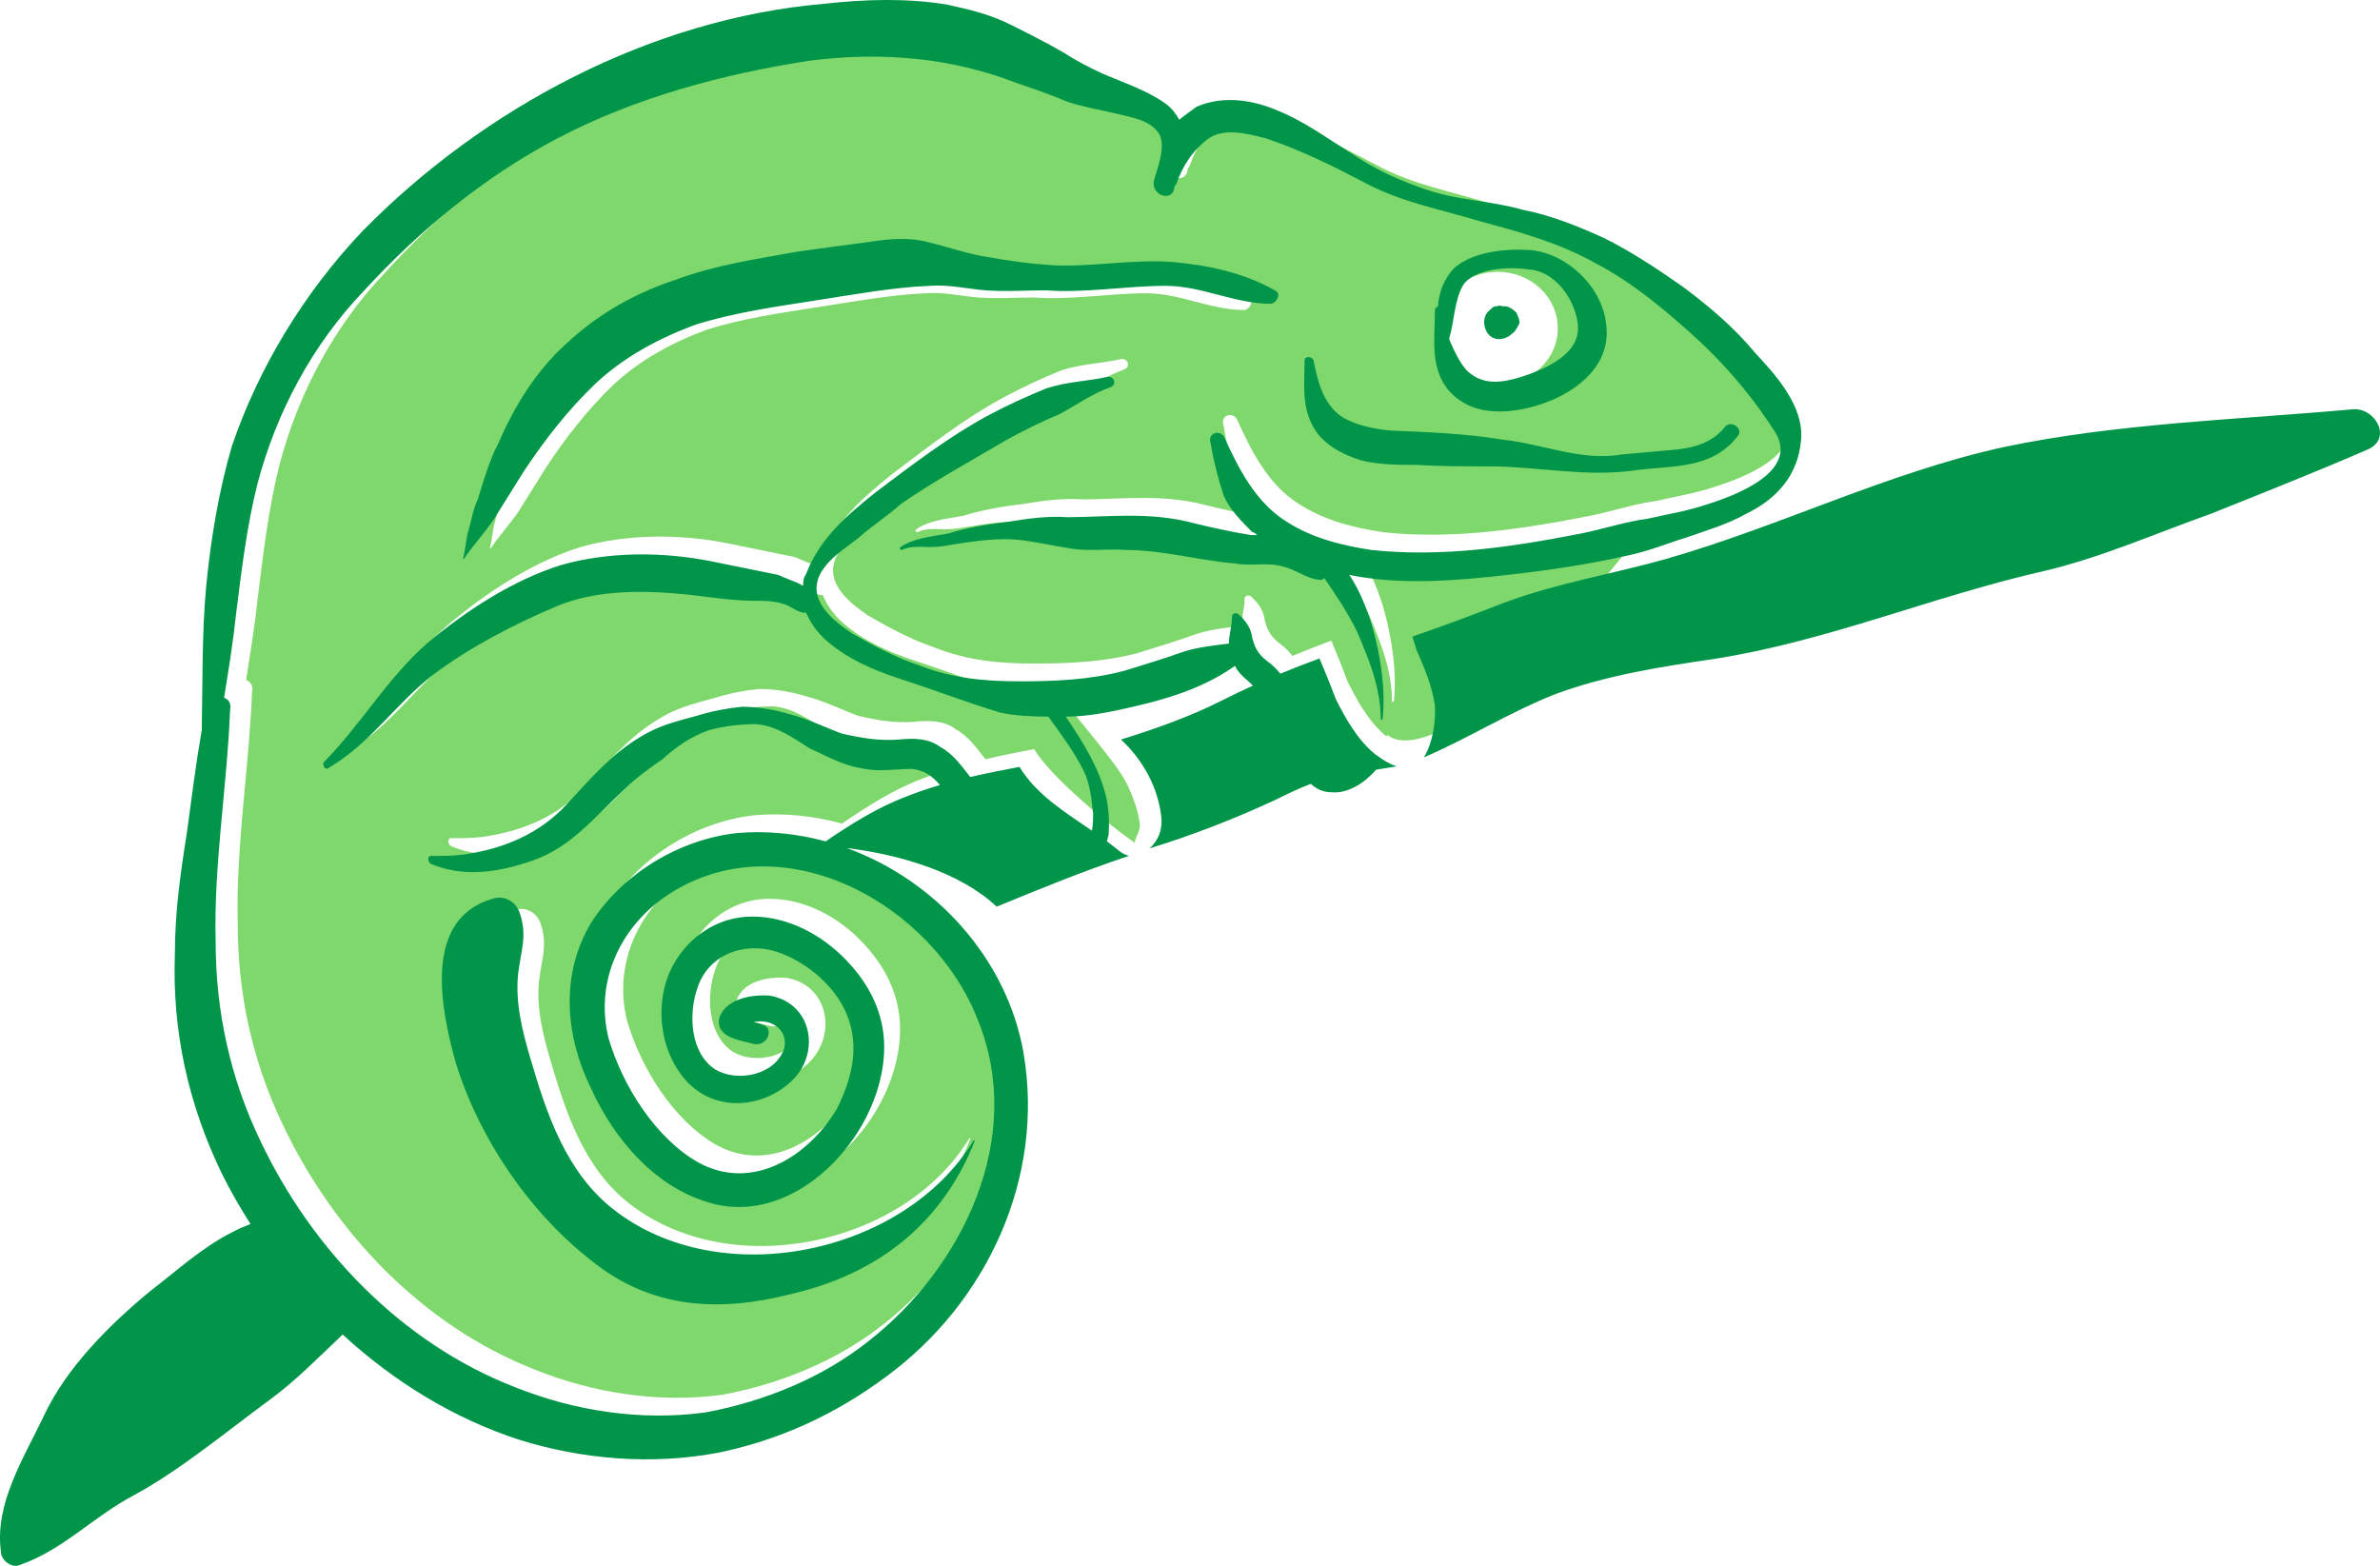 <svg version="1.1" id="图层_1" x="0px" y="0px" width="210px" height="138.161px" viewBox="0 0 210 138.161" enable-background="new 0 0 210 138.161" xml:space="preserve" xmlns:xml="http://www.w3.org/XML/1998/namespace" xmlns="http://www.w3.org/2000/svg" xmlns:xlink="http://www.w3.org/1999/xlink">
  <path fill="#7FD86C" d="M157.303,36.561c-1.828-2.896-4.002-5.53-6.48-7.899c-2.825-2.634-5.913-5.267-9.174-6.979
	c-3.263-1.843-6.609-2.766-10.002-3.687c-3.393-1.054-7.045-1.711-10.176-3.424c-2.738-1.448-5.609-2.896-8.74-3.949
	c-1.563-0.396-3.521-0.922-4.914,0c-1.436,1.053-2.348,2.501-2.869,4.081c-0.176,0.131-0.176,0.264-0.176,0.395
	c-0.303,1.187-2,0.528-1.781-0.701c0.262-1.011,1.043-2.854,0.521-4.038c-0.697-1.36-2.608-1.58-3.74-1.888
	c-1.479-0.351-3.043-0.615-4.305-1.054c-1.479-0.613-2.914-1.141-4.479-1.668c-5.74-2.238-11.741-2.766-18.004-1.975
	C65.289,4.96,57.548,7.067,50.72,10.709c-6.392,3.425-11.914,8.034-16.828,13.432c-4.479,4.74-7.609,10.665-9.263,16.985
	c-0.956,3.863-1.392,7.682-1.87,11.5c-0.26,2.501-0.651,4.872-1.043,7.373c0.392,0.132,0.652,0.528,0.521,1.055
	c-0.26,6.803-1.436,13.606-1.26,20.452c0,6.146,1.26,12.025,3.913,17.601c4.522,9.612,12.393,17.864,22.264,21.728
	c5.219,2.105,10.958,2.983,16.567,2.238c5.219-0.968,10.307-3.072,14.351-6.32c8.218-6.496,13.741-17.951,9.522-28.354
	C83.682,78.258,70.68,70.885,60.721,77.25c-4.305,2.766-6.653,7.724-5.392,12.815c1.218,4.17,4.087,8.778,7.827,10.931
	c4.739,2.633,9.652-0.527,12.132-4.742c1.175-2.369,1.958-5.092,1.044-7.813c-0.87-2.766-3.652-5.179-6.393-6.057
	c-2.826-0.879-5.957,0.307-6.871,3.291c-0.738,2.195-0.652,5.617,1.565,7.109c1.915,1.186,5.263,0.526,6.046-1.844
	c0.348-1.535-0.958-2.545-2.393-2.369c-0.088,0-0.088,0-0.261,0c0.173,0.131,0.392,0.131,0.696,0.264
	c1.174,0.264,0.477,1.976-0.696,1.711c-1.044-0.307-3.479-0.525-3.001-2.369c0.652-1.713,3.001-2.02,4.436-1.889
	c3.783,0.705,4.436,5.312,1.695,7.682c-2.479,2.238-6.522,2.591-9-0.131c-2.479-2.723-2.871-7.153-1.175-10.271
	c1.435-2.635,4.088-4.302,6.958-4.259c3.088,0,6.088,1.624,8.219,3.906c1.957,2.063,3.262,4.609,3.262,7.594
	c0,2.678-0.957,5.396-2.393,7.637c-2.74,4.301-7.828,7.725-13.045,6.059c-4.741-1.449-8.219-5.662-10.176-10.008
	c-2.262-4.608-2.739-10.051,0-14.66c2.74-4.301,7.654-7.33,12.742-7.9c2.643-0.227,5.258,0.047,7.748,0.732
	c2.303-1.574,4.619-3.043,7.123-3.979c0.963-0.384,1.922-0.706,2.878-0.993c-0.644-0.751-1.317-1.291-2.442-1.421
	c-1.566,0-2.959,0.307-4.566-0.088c-1.566-0.263-3.002-1.098-4.436-1.756c-1.436-0.921-2.871-1.975-4.654-2.106
	c-1.392,0-2.783,0.176-4.086,0.526c-1.522,0.527-2.914,1.492-4.045,2.546c-1.131,0.79-2.348,1.668-3.262,2.59
	c-2.609,2.414-4.695,5.179-8.088,6.363c-3,1.055-6.045,1.537-8.914,0.309c-0.348-0.176-0.348-0.834,0.174-0.703
	c0.956,0,1.783,0,2.739-0.131c3.565-0.527,6.653-1.889,9.001-4.478c2.218-2.413,4.175-4.784,7.219-6.364
	c1.262-0.658,2.695-1.01,4.131-1.403c1.262-0.396,2.609-0.659,3.914-0.791c1.436,0,2.914,0.264,4.174,0.658
	c1.566,0.396,3.131,1.185,4.566,1.712c1.696,0.396,3.262,0.659,4.957,0.526c1.305-0.131,2.609-0.131,3.653,0.658
	c1.132,0.624,1.833,1.656,2.612,2.647c1.437-0.34,2.869-0.621,4.302-0.892c1.479,2.456,6.462,6.589,8.866,8.258
	c0.088-0.479,0.471-1.051,0.471-1.55c-0.131-1.229-0.631-2.586-1.193-3.727c-0.871-1.755-4.491-5.834-5.621-7.414
	c-1.479,0-2.914-0.087-4.176-0.352c-3.043-0.921-6.043-2.106-8.914-3.028c-2.348-0.79-4.436-1.712-6.262-3.291
	c-0.781-0.659-1.436-1.581-1.826-2.503c0,0-0.131,0-0.261,0c-0.652-0.132-1.175-0.658-1.782-0.789
	c-0.827-0.264-1.696-0.264-2.522-0.264c-1.782,0-3.741-0.309-5.61-0.527c-3.74-0.395-8.088-0.525-11.74,1.054
	c-3.652,1.58-7.479,3.555-10.697,6.013c-3.262,2.547-5.479,6.058-9.131,8.208c-0.262,0.264-0.609-0.263-0.393-0.526
	c3.219-3.293,5.609-7.505,9.088-10.535c3.436-2.896,7.48-5.53,11.654-6.847c4.176-1.186,8.871-1.186,13.176-0.307
	c1.871,0.396,3.914,0.79,5.783,1.186c0.609,0.308,1.522,0.57,2.175,0.965c0-0.264,0-0.657,0.261-1.053
	c1.219-3.16,3.523-5.135,6.131-7.242c3.133-2.37,6.35-4.872,9.741-6.716c1.696-0.921,3.435-1.712,5.132-2.414
	c1.869-0.614,3.564-0.614,5.305-1.01c0.564-0.131,0.956,0.658,0.26,0.922c-1.521,0.527-2.955,1.581-4.435,2.371
	c-1.565,0.657-3.131,1.448-4.565,2.238c-3.088,1.844-6.219,3.555-9.263,5.662c-1.132,1.054-2.608,1.975-3.739,3.028
	c-1.174,0.922-2.479,1.711-3.262,3.027c-1.305,2.327,0.913,4.171,2.739,5.399c1.827,1.054,3.784,2.105,5.74,2.765
	c2.957,1.186,5.783,1.449,8.871,1.449c3.131,0,6.132-0.132,9.132-0.923c1.696-0.526,3.565-1.097,5.263-1.711
	c1.26-0.396,2.563-0.526,3.914-0.702c0-0.79,0.26-1.536,0.26-2.369c0-0.353,0.479-0.353,0.563-0.221
	c0.697,0.614,1.133,1.317,1.22,2.107c0.262,1.053,0.651,1.58,1.565,2.239c0.319,0.266,0.612,0.574,0.886,0.907
	c1.133-0.474,2.268-0.926,3.418-1.348c0.521,1.229,1.044,2.546,1.436,3.599c0.77,1.553,1.826,3.527,3.402,4.831
	c0.055-0.029,0.114-0.063,0.163-0.091c0.003,0.002,4.599,4.945,21.964-17.422c2.188-2.819-7.002,1.316-10.523,1.712
	c-4.565,0.526-9.393,0.922-13.829,0c0.914,1.36,1.565,3.072,2.001,4.521c0.738,2.634,1.173,5.53,0.914,8.164
	c0,0.131-0.176,0.131-0.176,0c0-2.766-1.043-5.268-2.043-7.638c-0.825-1.712-1.871-3.292-2.871-4.739c-0.129,0-0.129,0.13-0.26,0.13
	c-1.174,0-2.219-0.921-3.392-1.184c-1.349-0.396-2.739,0-4.175-0.264c-3.176-0.263-6.306-1.186-9.523-1.186
	c-1.609-0.131-3.305,0.132-4.826-0.131c-1.697-0.264-3.262-0.658-4.828-0.791c-1.695-0.131-3.522,0.133-5.217,0.396
	c-0.827,0.132-1.393,0.263-2.263,0.263c-0.781,0-1.651-0.131-2.478,0.264c-0.087,0-0.262-0.131-0.087-0.264
	c1.13-0.789,2.696-0.922,4.131-1.185c1.696-0.526,3.479-0.834,5.349-1.053c1.564-0.264,3.436-0.526,5.131-0.396
	c1.695,0,3.479-0.131,5.349-0.131c1.782,0,3.739,0.131,5.653,0.657c1.652,0.396,3.348,0.791,5.045,1.054c0.26,0,0.26,0,0.521,0
	c-0.174-0.132-0.262-0.263-0.436-0.263c-0.914-0.922-1.957-1.977-2.479-3.161c-0.521-1.579-0.914-3.159-1.175-4.739
	c-0.26-0.791,0.74-1.186,1.175-0.527c1.26,2.766,2.739,5.793,5.479,7.506c2.217,1.448,4.826,2.106,7.437,2.501
	c6.132,0.658,12.263-0.264,18.263-1.448c1.957-0.395,3.914-1.053,5.871-1.316c1.695-0.396,3.393-0.659,5.088-1.229
	C153.607,42.223,159.477,40.115,157.303,36.561z M45.321,80.325c0.996-0.375,1.99,0.123,2.363,1.118
	c0.664,1.949,0.125,3.069-0.122,5.101c-0.25,2.363,0.331,4.729,0.994,6.967c1.369,4.686,2.987,9.578,6.967,12.688
	c8.916,6.967,24.216,3.732,29.98-5.722c0-0.125,0.123,0,0.123,0c-2.696,6.801-7.961,11.071-15.342,12.771
	c-5.846,1.494-11.528,1.287-16.545-2.734c-5.183-4.023-9.413-10.161-11.404-16.629C41.133,89.528,39.599,82.064,45.321,80.325z
	 M109.762,27.355c-2.91,0-5.659-1.477-8.611-1.477c-3.28,0-6.644,0.614-9.923,0.369c-1.6,0-3.197,0.123-4.961,0
	c-1.477-0.123-2.993-0.492-4.593-0.369c-3.034,0.123-6.356,0.738-9.554,1.229c-3.156,0.493-6.602,0.986-9.718,1.97
	c-3.033,1.107-5.985,2.706-8.323,4.92c-2.256,2.173-4.099,4.551-5.822,7.134c-0.861,1.355-1.6,2.583-2.461,3.937
	c-0.736,1.108-1.763,2.214-2.501,3.32c-0.082,0-0.082,0-0.082,0c0.247-0.859,0.247-1.722,0.493-2.459
	c0.246-0.861,0.327-1.6,0.736-2.46c0.494-1.6,0.944-3.199,1.723-4.675c1.271-2.951,3.076-5.904,5.535-8.118
	c2.625-2.46,5.658-4.183,9.021-5.289c3.279-1.23,6.725-1.723,10.127-2.337c1.764-0.247,3.608-0.492,5.453-0.738
	c1.682-0.247,3.527-0.533,5.372,0c1.6,0.368,3.116,0.943,4.798,1.188c1.6,0.286,3.238,0.533,5.002,0.657
	c3.28,0.245,6.725-0.493,10.169-0.246c2.87,0.246,5.905,0.86,8.487,2.337C110.744,26.493,110.252,27.355,109.762,27.355z
	 M132.146,33.949c-2.933,0-5.31-2.23-5.31-4.982c0-2.751,2.377-4.982,5.31-4.982c2.932,0,5.309,2.23,5.309,4.982
	C137.455,31.719,135.078,33.949,132.146,33.949z" class="color c1"/>
  <path fill="#009549" d="M208.816,39.705c-4.564,1.976-9.217,3.818-13.825,5.663c-4.828,1.711-9.568,3.818-14.571,5.002
	c-9.876,2.238-19.093,6.19-29.145,7.77c-4.521,0.658-9.656,1.449-14.176,3.16c-3.951,1.58-7.507,3.818-11.457,5.531
	c0.791-1.317,1.053-3.161,0.967-4.609c-0.264-1.712-0.922-3.292-1.625-4.871c-0.088-0.396-0.264-0.79-0.352-1.186
	c2.723-0.922,5.485-1.976,8.208-3.028c4.652-1.713,9.522-2.502,14.177-3.819c10.096-2.896,19.575-7.637,29.803-9.875
	c10.051-2.107,20.717-2.414,30.854-3.336C209.65,36.019,211.143,38.784,208.816,39.705z M127.707,34.308
	c-1.537-1.975-1.098-4.478-1.098-6.847c0-0.265,0.086-0.396,0.263-0.396c0.088-1.316,0.571-2.502,1.448-3.424
	c1.668-1.448,4.521-1.713,6.672-1.58c3.203,0.264,6.32,3.16,6.715,6.451c0.658,4.346-3.818,6.979-7.637,7.638
	C131.701,36.546,129.33,36.281,127.707,34.308z M127.881,29.963c0.439,1.053,0.967,2.105,1.537,2.721
	c1.404,1.36,3.115,1.097,4.828,0.57c1.975-0.658,5.354-1.976,4.959-4.741c-0.264-2.105-1.975-4.608-4.346-4.739
	c-1.58-0.263-4.871-0.132-5.793,1.448c-0.746,1.316-0.746,3.16-1.187,4.608C127.881,29.83,127.881,29.83,127.881,29.963z
	 M133.279,29.566l0.133-0.132c0.263-0.131,0.395-0.438,0.527-0.658c0.307-0.394,0-0.789-0.133-1.185
	c-0.265-0.264-0.658-0.57-1.054-0.57c-0.049,0-0.201,0-0.265,0c-0.176-0.132-0.264,0-0.438,0c-0.264,0-0.396,0.132-0.658,0.395
	c-0.526,0.438-0.526,1.229-0.265,1.755C131.568,30.094,132.578,30.094,133.279,29.566z M118.665,36.939
	c-1.845-1.052-2.37-3.159-2.767-5.135c-0.131-0.395-0.789-0.395-0.789,0c0,1.976-0.264,3.818,0.658,5.663
	c0.834,1.712,2.678,2.634,4.344,3.159c1.625,0.396,3.338,0.396,4.873,0.396c2.238,0.132,4.391,0.132,6.451,0.132
	c4.215,0,8.252,0.922,12.467,0.395c3.423-0.526,7.021,0,9.392-3.028c0.659-0.658-0.614-1.581-1.142-0.789
	c-1.186,1.448-2.939,1.842-4.65,1.974c-1.449,0.133-2.898,0.265-4.391,0.396c-3.644,0.613-6.891-0.922-10.578-1.317
	c-3.158-0.527-6.583-0.659-9.787-0.79C121.298,37.862,119.98,37.599,118.665,36.939z M154.875,31.147
	c-1.889-2.283-4.082-4.126-6.32-5.795c-2.238-1.579-4.609-3.159-7.111-4.389c-2.237-1.009-4.607-1.975-7.109-2.457
	c-2.766-0.791-5.484-0.791-8.296-1.712c-2.5-0.835-4.739-1.844-6.847-3.293c-2.106-1.316-4.082-2.764-6.319-3.686
	c-2.195-0.967-4.872-1.448-7.287-0.396c-0.569,0.396-1.097,0.79-1.535,1.142c-0.264-0.483-0.658-1.011-1.186-1.404
	c-1.273-0.922-2.94-1.581-4.345-2.151c-1.58-0.614-3.16-1.404-4.608-2.327c-1.58-0.921-3.16-1.71-4.74-2.502
	c-1.844-0.921-3.555-1.315-5.531-1.755c-3.598-0.614-7.373-0.483-10.928-0.087C57.393,1.652,42.646,9.552,32.023,20.35
	c-5.136,5.399-9.217,12.071-11.588,19.093c-1.141,3.951-1.843,8.164-2.238,12.245c-0.395,4.214-0.307,8.427-0.395,12.729
	c-0.527,3.074-0.922,6.146-1.316,9.085c-0.57,3.6-1.053,7.023-1.053,10.578c-0.264,6.892,1.185,13.387,4.169,19.531
	c0.749,1.499,1.59,2.963,2.498,4.391c-0.544,0.209-1.083,0.445-1.609,0.721c-2.679,1.359-4.917,3.423-7.155,5.135
	c-3.686,3.027-7.506,6.848-9.48,11.104c-1.799,3.775-4.345,7.727-3.774,11.939c0,0.833,1.009,1.492,1.667,1.186
	c3.819-1.316,6.583-4.346,10.14-6.188c4.081-2.237,8.031-5.53,11.85-8.339c2.333-1.697,4.381-3.803,6.496-5.805
	c4.499,4.141,9.79,7.408,15.615,9.297c5.529,1.712,11.587,2.238,17.469,1.142c5.398-1.099,10.402-3.38,14.922-6.76
	c8.822-6.496,13.958-17.468,12.07-28.529c-1.453-8.31-7.75-15.229-15.601-18.079c4.726,0.586,10.013,2.145,13.231,5.176
	c3.861-1.58,7.682-3.16,11.674-4.478c-0.438-0.132-0.701-0.306-0.965-0.524c-0.322-0.267-0.654-0.518-0.987-0.767
	c0.062-0.206,0.112-0.399,0.153-0.552c0.088-1.186,0-2.547-0.264-3.557c-0.614-2.458-2.063-4.74-3.512-6.892
	c1.449,0,2.897-0.219,4.391-0.526c3.687-0.79,7.372-1.711,10.533-3.949c0.263,0.526,0.658,0.922,1.142,1.315
	c0.156,0.135,0.297,0.283,0.439,0.429c-0.893,0.408-1.781,0.829-2.679,1.284c-2.853,1.447-5.969,2.545-8.953,3.468
	c1.975,1.843,3.292,4.301,3.555,6.847c0.131,1.053-0.263,2.105-1.053,2.766c3.861-1.186,7.549-2.634,11.06-4.258
	c1.104-0.542,2.129-1.045,3.184-1.445c0.488,0.449,1.076,0.744,1.822,0.744c1.485,0.141,2.965-0.862,3.944-1.993
	c0.597-0.102,1.195-0.2,1.804-0.291c-0.42-0.143-0.806-0.345-1.174-0.57l-0.746-0.524c-1.593-1.305-2.658-3.278-3.436-4.831
	c-0.395-1.052-0.923-2.369-1.448-3.599c-1.161,0.422-2.309,0.874-3.45,1.348c-0.275-0.334-0.568-0.643-0.895-0.908
	c-0.922-0.659-1.316-1.185-1.581-2.239c-0.087-0.789-0.524-1.492-1.229-2.106c-0.088-0.131-0.569-0.131-0.569,0.22
	c0,0.834-0.265,1.58-0.265,2.37c-1.36,0.175-2.677,0.308-3.95,0.702c-1.712,0.614-3.599,1.186-5.311,1.711
	c-3.028,0.792-6.057,0.922-9.217,0.922c-3.116,0-5.97-0.263-8.954-1.447c-1.975-0.659-3.951-1.713-5.794-2.766
	c-1.843-1.229-4.081-3.072-2.765-5.398c0.79-1.316,2.106-2.106,3.292-3.028c1.142-1.054,2.632-1.975,3.774-3.029
	c3.072-2.105,6.232-3.818,9.35-5.661c1.447-0.79,3.027-1.581,4.607-2.238c1.492-0.79,2.941-1.845,4.477-2.37
	c0.703-0.264,0.308-1.055-0.263-0.922c-1.756,0.396-3.468,0.396-5.354,1.009c-1.712,0.702-3.467,1.493-5.18,2.414
	c-3.423,1.844-6.671,4.346-9.832,6.717c-2.633,2.106-4.959,4.081-6.188,7.241c-0.264,0.395-0.264,0.789-0.264,1.053
	c-0.658-0.396-1.58-0.658-2.195-0.965c-1.887-0.396-3.949-0.79-5.838-1.186c-4.345-0.878-9.084-0.878-13.298,0.308
	c-4.214,1.316-8.296,3.95-11.763,6.847c-3.512,3.028-5.926,7.242-9.174,10.534c-0.219,0.265,0.133,0.79,0.395,0.527
	c3.688-2.151,5.926-5.662,9.218-8.208c3.249-2.458,7.11-4.434,10.797-6.014c3.688-1.58,8.076-1.448,11.851-1.053
	c1.888,0.219,3.863,0.526,5.663,0.526c0.833,0,1.711,0,2.545,0.264c0.614,0.132,1.142,0.657,1.8,0.79c0.131,0,0.264,0,0.264,0
	c0.395,0.921,1.053,1.843,1.843,2.502c1.844,1.579,3.95,2.502,6.319,3.291c2.898,0.922,5.926,2.107,8.998,3.028
	c1.273,0.265,2.722,0.351,4.215,0.351c1.141,1.581,2.237,3.03,3.117,4.785c0.568,1.141,0.701,2.546,0.832,3.774
	c0,0.498-0.014,1.023-0.104,1.502c-2.426-1.668-4.898-3.172-6.392-5.628c-1.446,0.271-2.893,0.552-4.343,0.893
	c-0.785-0.991-1.493-2.024-2.637-2.647c-1.053-0.791-2.369-0.791-3.688-0.658c-1.711,0.131-3.291-0.133-5.003-0.527
	c-1.448-0.526-3.027-1.316-4.608-1.712c-1.272-0.395-2.765-0.658-4.214-0.658c-1.317,0.132-2.677,0.395-3.949,0.791
	c-1.449,0.394-2.897,0.745-4.169,1.403c-3.074,1.58-5.049,3.95-7.287,6.364c-2.371,2.588-5.486,3.949-9.085,4.477
	c-0.966,0.132-1.801,0.132-2.766,0.132c-0.526-0.132-0.526,0.526-0.175,0.703c2.896,1.229,5.969,0.746,8.996-0.308
	c3.425-1.187,5.531-3.95,8.164-6.364c0.923-0.921,2.152-1.799,3.292-2.591c1.142-1.052,2.546-2.018,4.083-2.545
	c1.315-0.351,2.72-0.526,4.125-0.526c1.799,0.132,3.248,1.186,4.696,2.106c1.448,0.658,2.896,1.494,4.478,1.757
	c1.623,0.395,3.028,0.087,4.608,0.087c1.136,0.13,1.815,0.67,2.466,1.421c-0.965,0.286-1.934,0.61-2.904,0.993
	c-2.527,0.938-4.865,2.406-7.189,3.98c-2.515-0.687-5.154-0.959-7.822-0.734c-5.135,0.572-10.094,3.601-12.859,7.902
	c-2.766,4.607-2.283,10.051,0,14.658c1.975,4.346,5.485,8.561,10.27,10.008c5.268,1.668,10.402-1.757,13.168-6.057
	c1.447-2.239,2.414-4.96,2.414-7.639c0-2.982-1.317-5.529-3.291-7.594c-2.151-2.281-5.18-3.906-8.297-3.906
	c-2.896-0.043-5.574,1.625-7.022,4.259c-1.712,3.116-1.316,7.55,1.185,10.271c2.502,2.723,6.584,2.37,9.086,0.133
	c2.766-2.371,2.107-6.979-1.711-7.682c-1.448-0.133-3.82,0.176-4.477,1.887c-0.484,1.846,1.974,2.063,3.028,2.371
	c1.185,0.264,1.887-1.447,0.702-1.713c-0.308-0.131-0.527-0.131-0.702-0.264c0.175,0,0.175,0,0.263,0
	c1.448-0.176,2.766,0.835,2.414,2.371c-0.79,2.369-4.17,3.027-6.102,1.843c-2.238-1.491-2.325-4.914-1.579-7.108
	c0.921-2.984,4.081-4.17,6.935-3.293c2.766,0.877,5.574,3.293,6.452,6.059c0.922,2.721,0.132,5.439-1.054,7.813
	c-2.502,4.213-7.461,7.373-12.245,4.74c-3.775-2.15-6.671-6.76-7.901-10.93c-1.272-5.092,1.098-10.051,5.443-12.816
	c10.051-6.363,23.175,1.01,27.124,11.148c4.257,10.402-1.317,21.857-9.611,28.354c-4.082,3.248-9.218,5.354-14.485,6.32
	c-5.662,0.747-11.455-0.131-16.723-2.238c-9.963-3.861-17.906-12.113-22.471-21.727c-2.678-5.574-3.951-11.455-3.951-17.6
	c-0.176-6.848,1.01-13.651,1.273-20.454c0.131-0.526-0.132-0.923-0.527-1.054c0.396-2.501,0.791-4.872,1.054-7.374
	c0.481-3.819,0.923-7.636,1.887-11.5c1.669-6.319,4.829-12.245,9.35-16.984c4.96-5.399,10.534-10.008,16.985-13.432
	c6.891-3.643,14.704-5.75,22.473-6.936c6.32-0.789,12.377-0.263,18.171,1.976c1.579,0.527,3.028,1.055,4.521,1.669
	c1.273,0.438,2.853,0.701,4.346,1.053c1.142,0.308,3.072,0.527,3.775,1.888c0.525,1.185-0.264,3.028-0.527,4.037
	c-0.221,1.229,1.492,1.888,1.799,0.703c0-0.133,0-0.264,0.176-0.396c0.527-1.58,1.448-3.028,2.896-4.082
	c1.404-0.922,3.381-0.394,4.959,0c3.16,1.054,6.059,2.502,8.823,3.95c3.159,1.712,6.847,2.371,10.271,3.425
	c3.424,0.921,6.803,1.843,10.096,3.686c3.291,1.713,6.407,4.346,9.261,6.979c2.501,2.37,4.696,5.004,6.54,7.899
	c2.193,3.556-3.73,5.661-6.102,6.409c-1.711,0.569-3.424,0.834-5.135,1.229c-1.977,0.264-3.951,0.922-5.926,1.316
	c-6.058,1.186-12.246,2.107-18.436,1.448c-2.635-0.395-5.268-1.053-7.506-2.501c-2.766-1.712-4.258-4.741-5.529-7.506
	c-0.438-0.658-1.447-0.264-1.186,0.527c0.263,1.579,0.658,3.159,1.186,4.738c0.525,1.187,1.58,2.24,2.501,3.162
	c0.177,0,0.265,0.131,0.44,0.263c-0.266,0-0.266,0-0.527,0c-1.712-0.263-3.425-0.657-5.091-1.054
	c-1.932-0.526-3.906-0.657-5.707-0.657c-1.887,0-3.687,0.131-5.398,0.131c-1.711-0.131-3.599,0.132-5.178,0.396
	c-1.889,0.22-3.688,0.527-5.4,1.053c-1.447,0.264-3.027,0.396-4.169,1.186c-0.177,0.132,0,0.263,0.088,0.263
	c0.834-0.395,1.712-0.263,2.501-0.263c0.879,0,1.449-0.132,2.283-0.264c1.711-0.263,3.556-0.526,5.268-0.395
	c1.58,0.132,3.158,0.526,4.872,0.79c1.535,0.263,3.247,0,4.87,0.131c3.248,0,6.409,0.922,9.613,1.185
	c1.448,0.265,2.853-0.13,4.214,0.265c1.186,0.264,2.237,1.185,3.424,1.185c0.133,0,0.133-0.132,0.264-0.132
	c1.009,1.449,2.063,3.029,2.896,4.741c1.01,2.369,2.063,4.872,2.063,7.637c0,0.131,0.176,0.131,0.176,0
	c0.264-2.634-0.176-5.531-0.922-8.164c-0.438-1.448-1.098-3.16-2.02-4.521c4.479,0.921,9.35,0.526,13.959,0
	c3.555-0.396,7.108-0.922,10.621-1.712c1.887-0.396,3.424-1.054,5.135-1.58c1.887-0.658,3.688-1.185,5.312-2.107
	c2.722-1.316,4.563-3.423,4.827-6.451C159.221,35.888,156.719,33.121,154.875,31.147z M112.477,25.616
	c-2.766-1.58-6.014-2.237-9.085-2.502c-3.687-0.263-7.374,0.527-10.885,0.265c-1.888-0.133-3.643-0.396-5.355-0.703
	c-1.799-0.263-3.423-0.878-5.135-1.272c-1.975-0.57-3.95-0.264-5.75,0c-1.976,0.263-3.95,0.525-5.838,0.79
	c-3.643,0.658-7.33,1.186-10.84,2.502c-3.6,1.185-6.848,3.028-9.657,5.661c-2.633,2.37-4.563,5.531-5.925,8.691
	c-0.834,1.579-1.316,3.292-1.845,5.004c-0.438,0.921-0.525,1.711-0.789,2.633c-0.264,0.79-0.264,1.712-0.526,2.633c0,0,0,0,0.088,0
	c0.789-1.185,1.888-2.369,2.677-3.555c0.921-1.448,1.712-2.765,2.634-4.214c1.844-2.765,3.818-5.311,6.232-7.637
	c2.502-2.37,5.662-4.082,8.91-5.267c3.336-1.054,7.022-1.58,10.402-2.107c3.423-0.526,6.979-1.186,10.227-1.316
	c1.712-0.132,3.336,0.264,4.916,0.395c1.887,0.133,3.598,0,5.311,0c3.512,0.264,7.109-0.395,10.621-0.395
	c3.16,0,6.102,1.581,9.218,1.581C112.607,26.803,113.135,25.88,112.477,25.616z M45.85,80.525c-0.396-1.056-1.449-1.581-2.502-1.187
	c-6.057,1.844-4.434,9.744-3.16,14.353c2.105,6.847,6.584,13.345,12.069,17.603c5.311,4.256,11.325,4.476,17.513,2.896
	c7.813-1.799,13.387-6.319,16.24-13.519c0,0-0.133-0.133-0.133,0c-6.1,10.008-22.295,13.432-31.732,6.057
	c-4.214-3.291-5.926-8.471-7.373-13.432c-0.703-2.369-1.318-4.871-1.055-7.373C45.98,83.772,46.551,82.586,45.85,80.525z" class="color c2"/>
</svg>